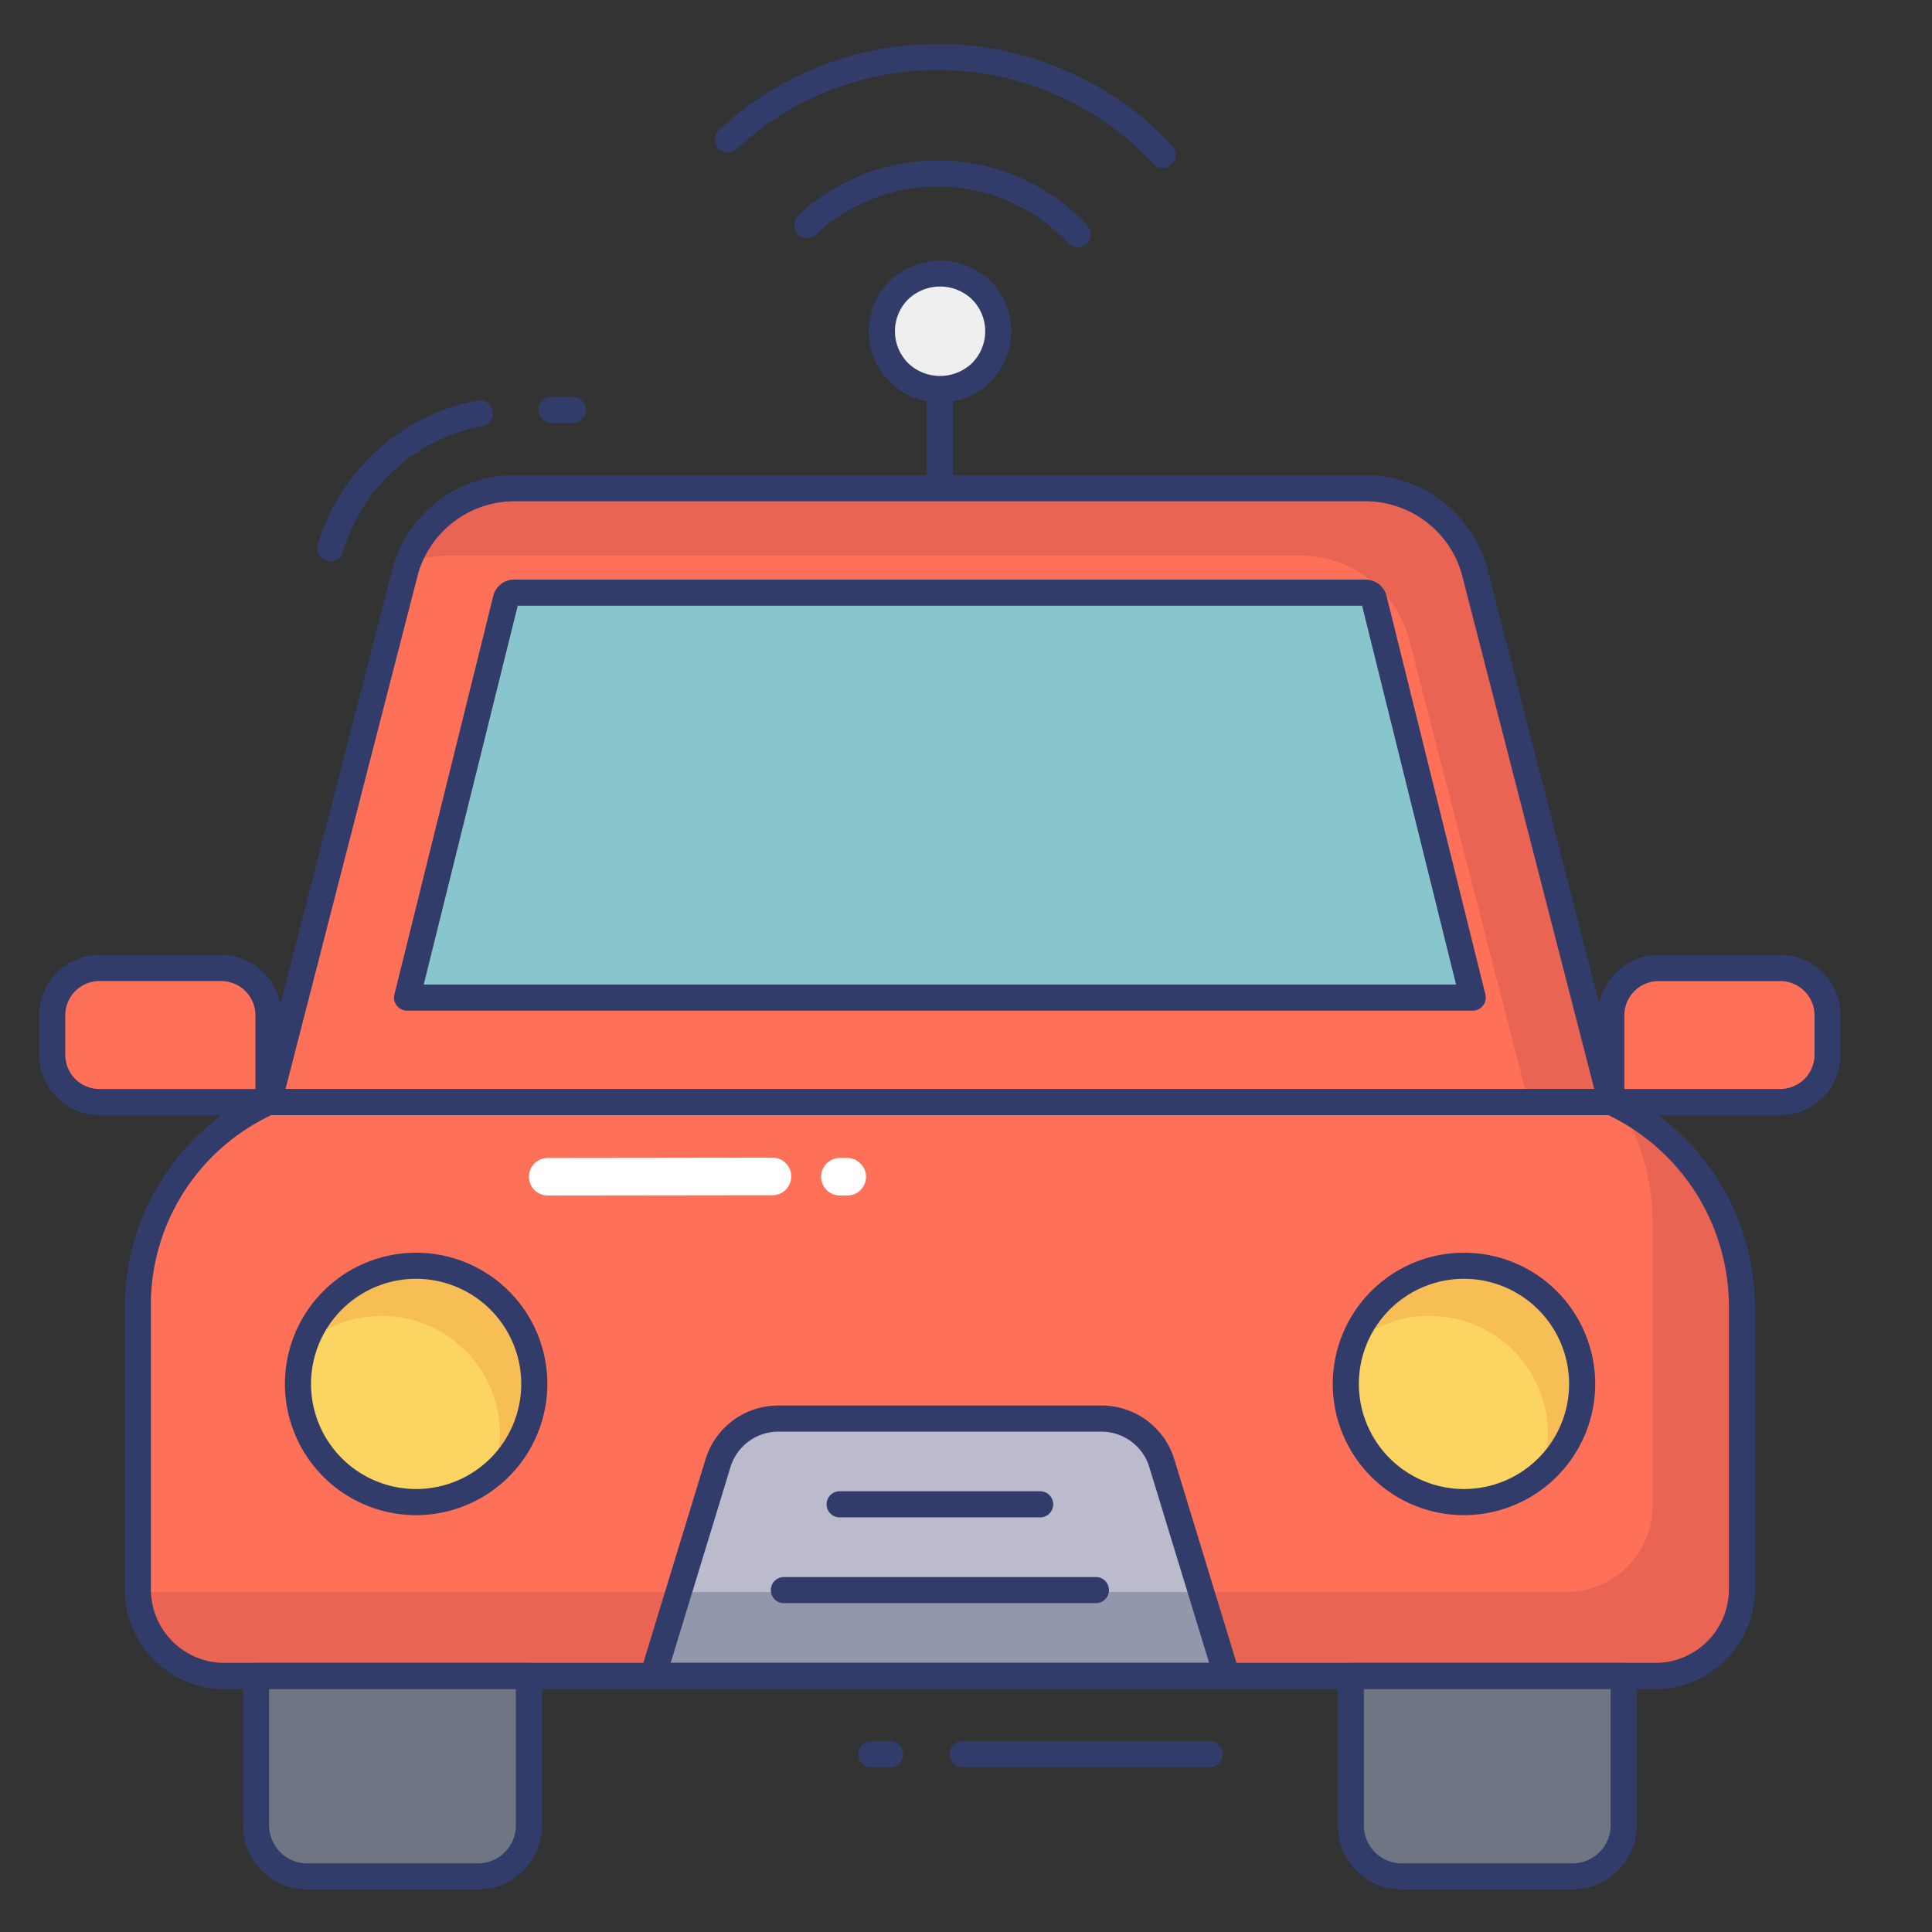 <svg height="512" viewBox="0 0 74 74" width="512" xmlns="http://www.w3.org/2000/svg"><rect x="0" y="0" width="74" height="74" fill="#333333" stroke="none"/><g id="color_line" data-name="color line"><path d="m61.709 42.211h-51.418l5.247-20.391a4.333 4.333 0 0 1 4.156-3.12h32.612a4.333 4.333 0 0 1 4.156 3.12z" fill="#fe7058"/><path d="m66.721 50.15v10.728a3.315 3.315 0 0 1 -3.314 3.314h-54.814a3.315 3.315 0 0 1 -3.314-3.314v-10.728a8.605 8.605 0 0 1 5.012-7.939h51.418a8.605 8.605 0 0 1 5.012 7.939z" fill="#fe7058"/><path d="m61.71 42.21h-3.17l-4.59-17.81a4.335 4.335 0 0 0 -4.15-3.12h-32.62a4.052 4.052 0 0 0 -1.56.3 4.315 4.315 0 0 1 4.07-2.88h32.62a4.326 4.326 0 0 1 4.15 3.12z" fill="#ea6453"/><path d="m66.72 50.15v10.73a3.314 3.314 0 0 1 -3.31 3.31h-54.82a3.3 3.3 0 0 1 -3.3-3.21h54.7a3.307 3.307 0 0 0 3.31-3.31v-10.73a8.591 8.591 0 0 0 -1.21-4.54 8.575 8.575 0 0 1 4.63 7.75z" fill="#ea6453"/><path d="m62.09 42.4a8.591 8.591 0 0 1 1.21 4.54v10.73a3.307 3.307 0 0 1 -3.31 3.31h-13.532v3.21h16.952a3.314 3.314 0 0 0 3.31-3.31v-10.73a8.575 8.575 0 0 0 -4.63-7.75z" fill="#ea6453"/><path d="m25.5 60.98h-20.21a3.3 3.3 0 0 0 3.3 3.21h16.91z" fill="#ea6453"/><path d="m62.192 64.192v5.72a1.968 1.968 0 0 1 -1.961 1.961h-6.544a1.956 1.956 0 0 1 -1.947-1.961v-5.72z" fill="#707583"/><path d="m60.231 72.372h-6.544a2.457 2.457 0 0 1 -2.446-2.461v-5.719a.5.5 0 0 1 .5-.5h10.451a.5.5 0 0 1 .5.5v5.719a2.463 2.463 0 0 1 -2.461 2.461zm-7.991-7.68v5.219a1.455 1.455 0 0 0 1.446 1.461h6.545a1.462 1.462 0 0 0 1.461-1.461v-5.219z" fill="#323c6b"/><path d="m9.808 64.192h10.452v5.72a1.956 1.956 0 0 1 -1.947 1.961h-6.545a1.968 1.968 0 0 1 -1.961-1.961z" fill="#707583"/><path d="m18.313 72.372h-6.544a2.463 2.463 0 0 1 -2.461-2.461v-5.719a.5.5 0 0 1 .5-.5h10.452a.5.5 0 0 1 .5.5v5.719a2.457 2.457 0 0 1 -2.447 2.461zm-8.006-7.68v5.219a1.462 1.462 0 0 0 1.461 1.461h6.545a1.455 1.455 0 0 0 1.446-1.461v-5.219z" fill="#323c6b"/><ellipse cx="56.065" cy="53.008" fill="#fcd462" rx="4.534" ry="4.526"/><path d="m44.5 56.053a2.426 2.426 0 0 0 -2.321-1.718h-12.361a2.426 2.426 0 0 0 -2.318 1.718l-2.486 8.139h21.974z" fill="#bbbbcd"/><path d="m39.84 58.119h-7.68a.5.5 0 0 1 0-1h7.68a.5.5 0 0 1 0 1z" fill="#323c6b"/><ellipse cx="15.928" cy="53.008" fill="#fcd462" rx="4.534" ry="4.526"/><path d="m60.6 53.01a4.5 4.5 0 0 1 -1.57 3.42 4.436 4.436 0 0 0 .26-1.51 4.532 4.532 0 0 0 -4.54-4.52 4.486 4.486 0 0 0 -2.96 1.1 4.535 4.535 0 0 1 8.81 1.51z" fill="#f7be56"/><path d="m20.47 53.01a4.478 4.478 0 0 1 -1.59 3.43 4.228 4.228 0 0 0 .27-1.52 4.539 4.539 0 0 0 -7.49-3.43 4.537 4.537 0 0 1 8.81 1.52z" fill="#f7be56"/><path d="m8.472 37.076h-4.66a1.812 1.812 0 0 0 -1.812 1.812v1.512a1.812 1.812 0 0 0 1.812 1.812h6.472v-3.324a1.812 1.812 0 0 0 -1.812-1.812z" fill="#fe7058"/><path d="m10.284 42.711h-6.471a2.315 2.315 0 0 1 -2.313-2.311v-1.51a2.315 2.315 0 0 1 2.313-2.312h4.659a2.315 2.315 0 0 1 2.313 2.313v3.322a.5.5 0 0 1 -.501.498zm-6.471-5.135a1.314 1.314 0 0 0 -1.313 1.313v1.511a1.314 1.314 0 0 0 1.313 1.313h5.971v-2.824a1.314 1.314 0 0 0 -1.312-1.312z" fill="#323c6b"/><path d="m63.528 37.076h4.66a1.812 1.812 0 0 1 1.812 1.812v1.512a1.812 1.812 0 0 1 -1.812 1.812h-6.472v-3.324a1.812 1.812 0 0 1 1.812-1.812z" fill="#fe7058"/><g fill="#323c6b"><path d="m68.188 42.711h-6.472a.5.5 0 0 1 -.5-.5v-3.322a2.315 2.315 0 0 1 2.313-2.312h4.659a2.315 2.315 0 0 1 2.312 2.312v1.511a2.315 2.315 0 0 1 -2.312 2.311zm-5.972-1h5.972a1.314 1.314 0 0 0 1.312-1.311v-1.51a1.314 1.314 0 0 0 -1.312-1.312h-4.66a1.314 1.314 0 0 0 -1.312 1.313z"/><path d="m12.653 21.5a.5.5 0 0 1 -.48-.64 7.917 7.917 0 0 1 6.11-5.519.5.5 0 0 1 .184.983 6.906 6.906 0 0 0 -5.333 4.815.5.5 0 0 1 -.481.361z"/><path d="m21.938 16.2h-.812a.5.5 0 0 1 0-1h.813a.5.5 0 0 1 0 1z"/><path d="m46.333 67.692h-9.458a.5.5 0 0 1 0-1h9.458a.5.5 0 0 1 0 1z"/><path d="m34.094 67.692h-.719a.5.5 0 0 1 0-1h.719a.5.5 0 0 1 0 1z"/><path d="m44.541 6.43a.5.5 0 0 1 -.366-.159 11.294 11.294 0 0 0 -15.944-.571.5.5 0 1 1 -.682-.731 12.3 12.3 0 0 1 17.357.618.5.5 0 0 1 -.366.841z"/><path d="m41.276 9.47a.5.5 0 0 1 -.366-.159 6.828 6.828 0 0 0 -9.638-.343.5.5 0 1 1 -.682-.731 7.828 7.828 0 0 1 11.052.393.5.5 0 0 1 -.366.841z"/><path d="m36 18.913a.5.5 0 0 1 -.5-.5v-3.5a.5.5 0 0 1 1 0v3.5a.5.5 0 0 1 -.5.5z"/></g><circle cx="36.007" cy="12.687" fill="#eeefee" r="2.229" transform="matrix(.707 -.707 .707 .707 1.575 29.177)"/><path d="m36.007 15.417a2.729 2.729 0 0 1 -1.93-4.659 2.793 2.793 0 0 1 3.859 0 2.729 2.729 0 0 1 -1.93 4.659zm-1.223-3.952a1.732 1.732 0 0 0 0 2.445 1.77 1.77 0 0 0 2.445 0 1.728 1.728 0 0 0 0-2.445 1.77 1.77 0 0 0 -2.445 0z" fill="#323c6b"/><path d="m15.592 38.211 3.793-15.293a.325.325 0 0 1 .309-.218h32.613a.33.33 0 0 1 .314.237l3.787 15.274z" fill="#89c5cd"/><path d="m56.408 38.71h-40.816a.5.5 0 0 1 -.485-.62l3.793-15.29a.824.824 0 0 1 .794-.6h32.613a.833.833 0 0 1 .794.6l3.793 15.29a.5.5 0 0 1 -.485.62zm-40.178-1h39.54l-3.599-14.51h-32.341z" fill="#323c6b"/><path d="m61.709 42.711h-51.418a.5.5 0 0 1 -.484-.625l5.247-20.386a4.858 4.858 0 0 1 4.64-3.5h32.613a4.854 4.854 0 0 1 4.636 3.481l5.251 20.406a.5.5 0 0 1 -.484.625zm-50.773-1h50.128l-5.086-19.767a3.844 3.844 0 0 0 -3.671-2.744h-32.614a3.847 3.847 0 0 0 -3.675 2.76z" fill="#323c6b"/><path d="m45.792 60.98h-19.709l-1.071 3.212 21.976-.002z" fill="#9297ab"/><path d="m46.988 64.692h-21.976a.5.5 0 0 1 -.479-.646l2.486-8.139a2.911 2.911 0 0 1 2.8-2.072h12.363a2.911 2.911 0 0 1 2.8 2.072l2.486 8.139a.5.5 0 0 1 -.479.646zm-21.3-1h20.625l-2.29-7.492a1.915 1.915 0 0 0 -1.842-1.364h-12.363a1.915 1.915 0 0 0 -1.841 1.364z" fill="#323c6b"/><path d="m41.976 61.405h-11.952a.5.5 0 1 1 0-1h11.952a.5.5 0 0 1 0 1z" fill="#323c6b"/><path d="m56.062 58.034a5.026 5.026 0 1 1 5.038-5.026 5.032 5.032 0 0 1 -5.038 5.026zm0-9.053a4.026 4.026 0 1 0 4.038 4.027 4.031 4.031 0 0 0 -4.038-4.027z" fill="#323c6b"/><path d="m15.924 58.034a5.026 5.026 0 1 1 5.041-5.026 5.032 5.032 0 0 1 -5.041 5.026zm0-9.053a4.026 4.026 0 1 0 4.041 4.026 4.031 4.031 0 0 0 -4.041-4.026z" fill="#323c6b"/><path d="m63.407 64.692h-54.814a3.818 3.818 0 0 1 -3.813-3.814v-10.728a9.188 9.188 0 0 1 5.325-8.4.5.5 0 0 1 .187-.036h51.417a.5.5 0 0 1 .187.036 9.188 9.188 0 0 1 5.325 8.4v10.728a3.818 3.818 0 0 1 -3.814 3.814zm-53.013-21.981a8.041 8.041 0 0 0 -4.615 7.439v10.728a2.817 2.817 0 0 0 2.813 2.814h54.815a2.817 2.817 0 0 0 2.813-2.814v-10.728a8.137 8.137 0 0 0 -4.62-7.439z" fill="#323c6b"/><path d="m29.587 45.78-8.608.011a.719.719 0 1 1 0-1.438l8.619-.011a.692.692 0 0 1 .465.177.721.721 0 0 1 -.476 1.261z" fill="#fff"/><path d="m32.169 44.353h.282a.659.659 0 0 1 .476.188.68.68 0 0 1 .243.542.715.715 0 0 1 -.719.708h-.282a.719.719 0 0 1 0-1.438z" fill="#fff"/></g></svg>